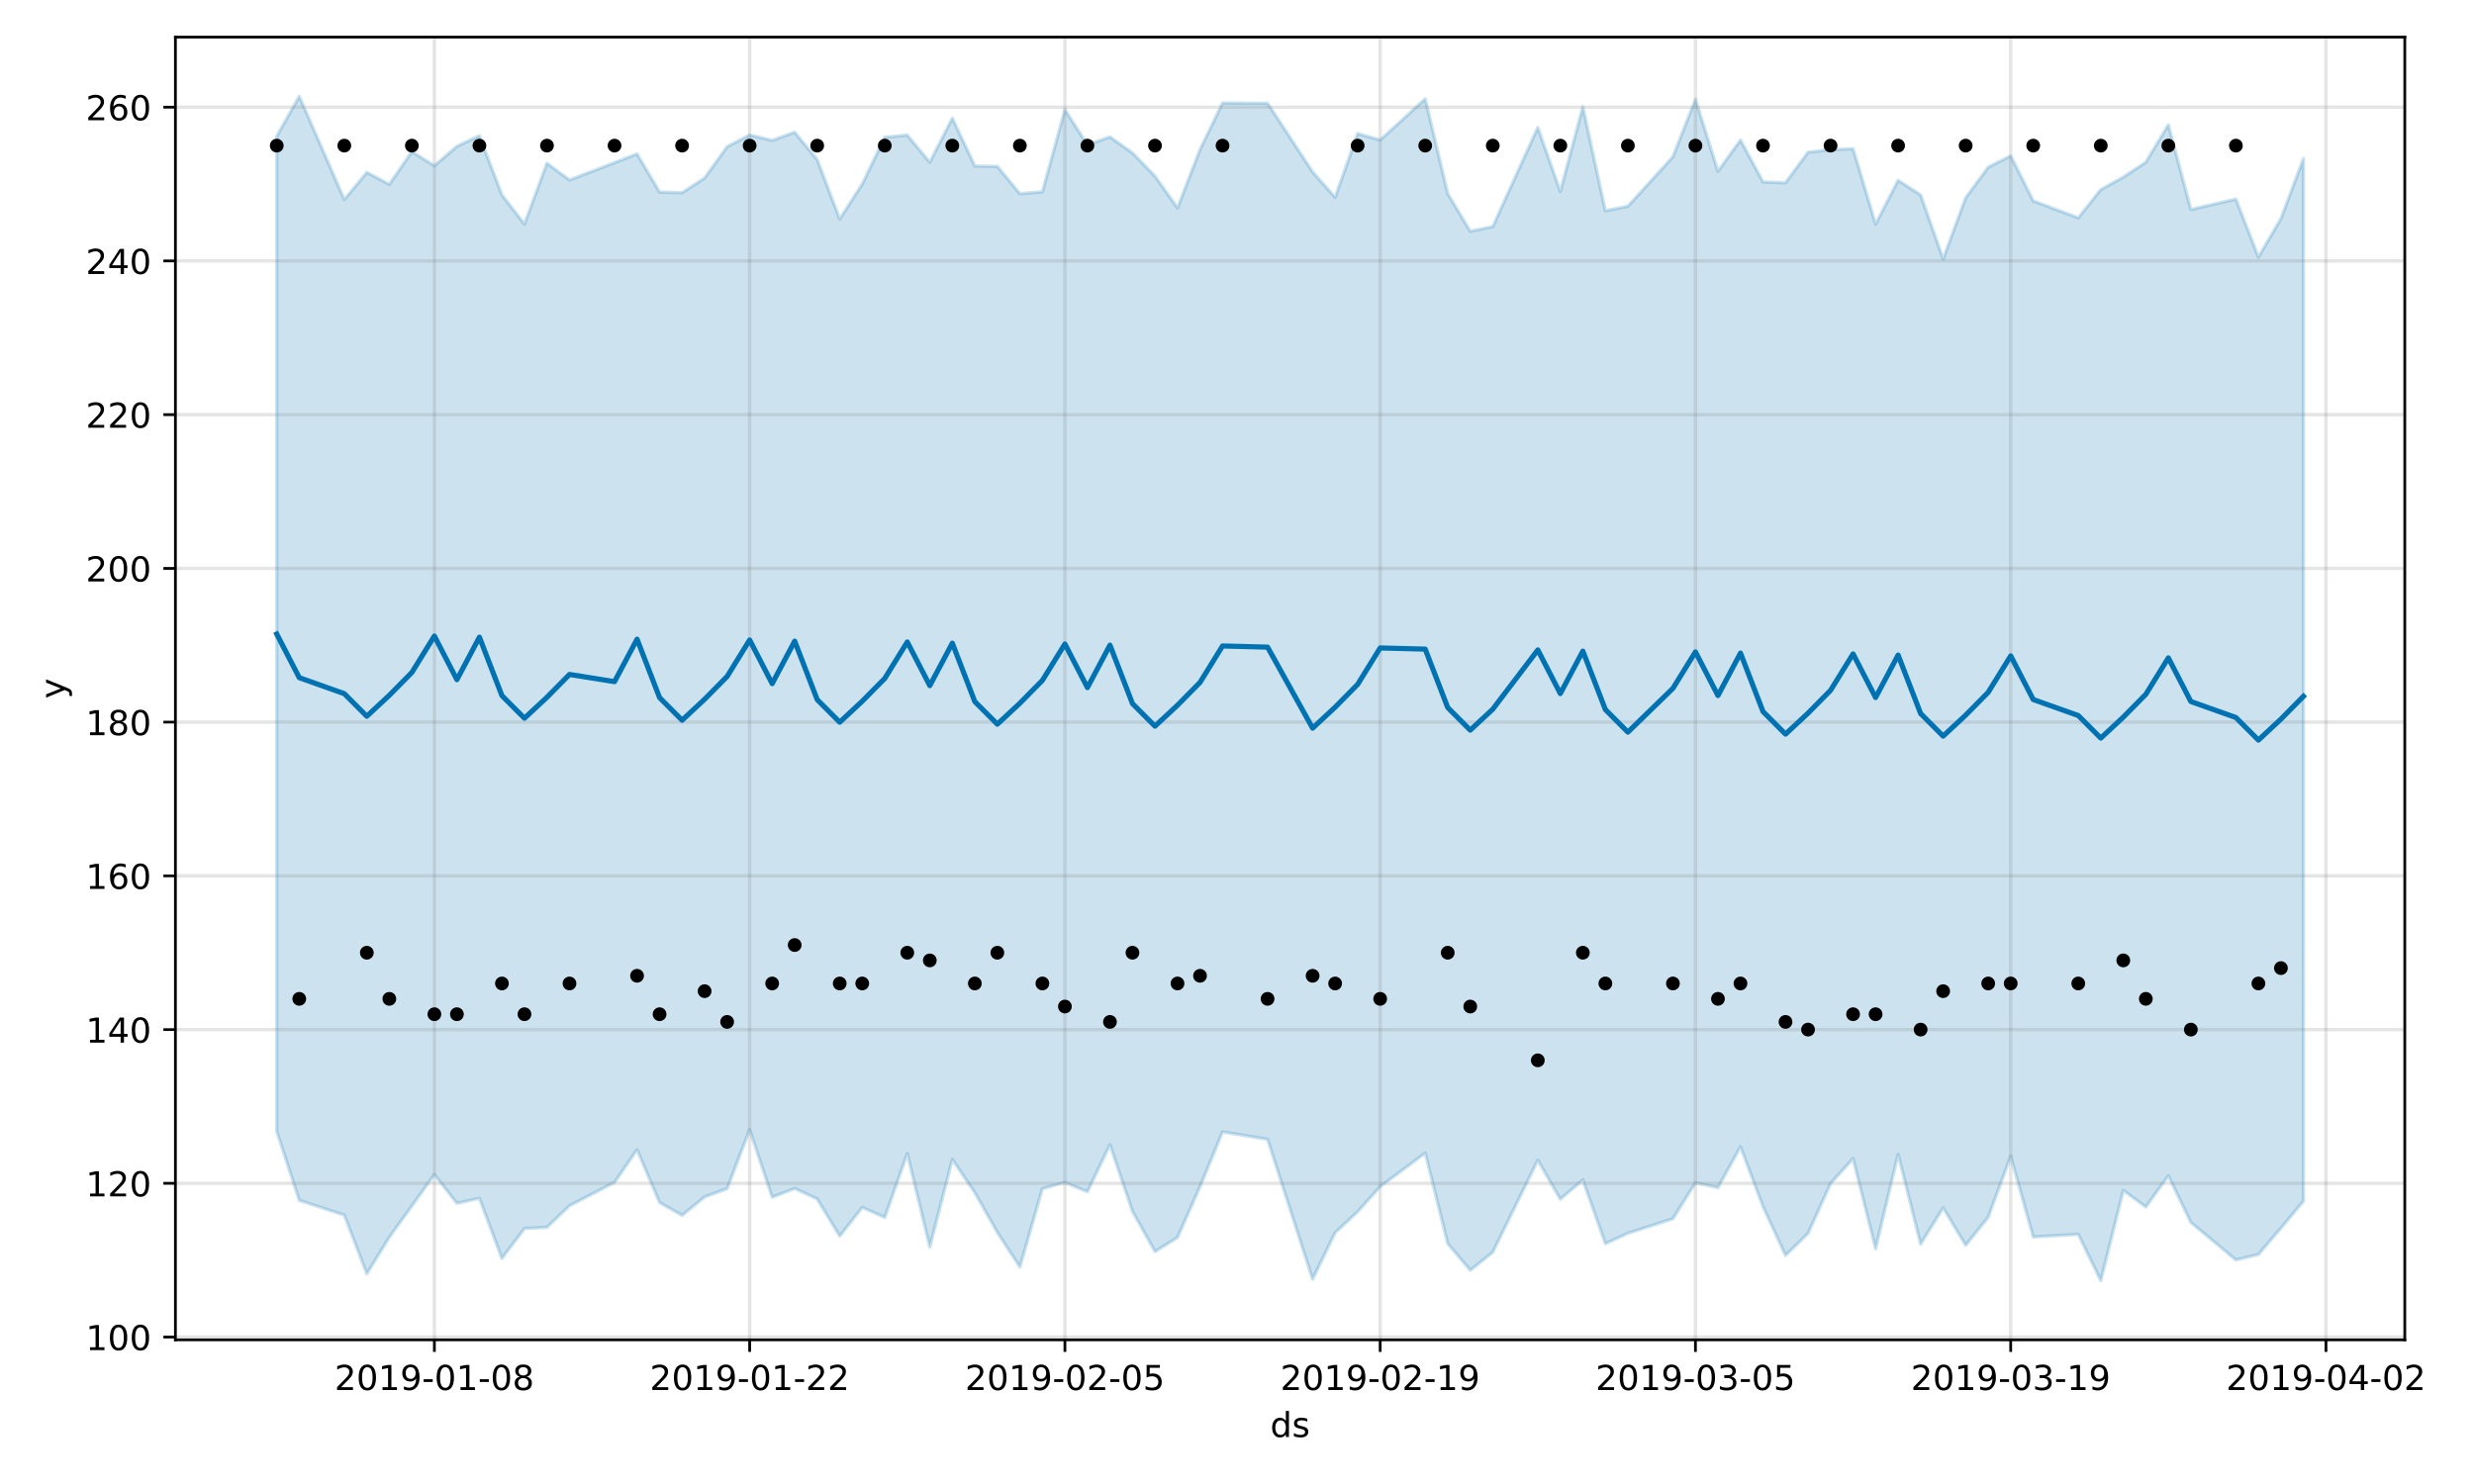 <?xml version="1.0" encoding="utf-8" standalone="no"?>
<!DOCTYPE svg PUBLIC "-//W3C//DTD SVG 1.1//EN"
  "http://www.w3.org/Graphics/SVG/1.1/DTD/svg11.dtd">
<!-- Created with matplotlib (https://matplotlib.org/) -->
<svg height="432pt" version="1.1" viewBox="0 0 720 432" width="720pt" xmlns="http://www.w3.org/2000/svg" xmlns:xlink="http://www.w3.org/1999/xlink">
 <defs>
  <style type="text/css">
*{stroke-linecap:butt;stroke-linejoin:round;}
  </style>
 </defs>
 <g id="figure_1">
  <g id="patch_1">
   <path d="M 0 432 
L 720 432 
L 720 0 
L 0 0 
z
" style="fill:#ffffff;"/>
  </g>
  <g id="axes_1">
   <g id="patch_2">
    <path d="M 51.05 390.04 
L 699.857 390.04 
L 699.857 10.8 
L 51.05 10.8 
z
" style="fill:#ffffff;"/>
   </g>
   <g id="PolyCollection_1">
    <defs>
     <path d="M 80.541 -392.367 
L 80.541 -102.647 
L 87.095 -82.57 
L 100.202 -78.276 
L 106.756 -61.195 
L 113.309 -71.835 
L 119.863 -80.94 
L 126.417 -90.073 
L 132.97 -81.721 
L 139.524 -83.161 
L 146.077 -65.671 
L 152.631 -74.359 
L 159.185 -74.721 
L 165.738 -80.993 
L 178.845 -87.797 
L 185.399 -97.29 
L 191.953 -81.934 
L 198.506 -78.198 
L 205.06 -83.552 
L 211.613 -85.974 
L 218.167 -103.153 
L 224.721 -83.474 
L 231.274 -86.023 
L 237.828 -82.975 
L 244.381 -72.157 
L 250.935 -80.51 
L 257.489 -77.601 
L 264.042 -96.173 
L 270.596 -69.001 
L 277.15 -94.464 
L 283.703 -84.808 
L 290.257 -73.223 
L 296.81 -63.168 
L 303.364 -85.953 
L 309.918 -87.777 
L 316.471 -85.076 
L 323.025 -98.766 
L 329.578 -79.362 
L 336.132 -67.647 
L 342.686 -71.774 
L 349.239 -86.568 
L 355.793 -102.481 
L 368.9 -100.34 
L 382.007 -59.605 
L 388.561 -73.152 
L 395.114 -79.258 
L 401.668 -86.558 
L 414.775 -96.335 
L 421.329 -69.994 
L 427.883 -62.205 
L 434.436 -67.472 
L 447.543 -94.242 
L 454.097 -82.911 
L 460.651 -88.518 
L 467.204 -69.968 
L 473.758 -72.984 
L 486.865 -77.217 
L 493.419 -87.689 
L 499.972 -86.282 
L 506.526 -98.155 
L 513.079 -80.773 
L 519.633 -66.535 
L 526.187 -72.932 
L 532.74 -87.468 
L 539.294 -94.715 
L 545.847 -68.495 
L 552.401 -95.955 
L 558.955 -69.822 
L 565.508 -80.399 
L 572.062 -69.488 
L 578.616 -77.646 
L 585.169 -95.39 
L 591.723 -71.92 
L 604.83 -72.674 
L 611.384 -59.198 
L 617.937 -85.466 
L 624.491 -80.645 
L 631.044 -89.723 
L 637.598 -76.139 
L 650.705 -65.23 
L 657.259 -66.809 
L 663.812 -74.496 
L 670.366 -82.33 
L 670.366 -385.812 
L 670.366 -385.812 
L 663.812 -368.357 
L 657.259 -357.182 
L 650.705 -374.037 
L 637.598 -371.015 
L 631.044 -395.643 
L 624.491 -384.794 
L 617.937 -380.425 
L 611.384 -376.806 
L 604.83 -368.589 
L 591.723 -373.524 
L 585.169 -386.618 
L 578.616 -383.324 
L 572.062 -374.407 
L 565.508 -356.632 
L 558.955 -375.264 
L 552.401 -379.498 
L 545.847 -366.747 
L 539.294 -388.697 
L 532.74 -388.41 
L 526.187 -387.677 
L 519.633 -378.797 
L 513.079 -379.041 
L 506.526 -391.238 
L 499.972 -382.139 
L 493.419 -403.089 
L 486.865 -386.367 
L 473.758 -371.964 
L 467.204 -370.647 
L 460.651 -400.886 
L 454.097 -376.242 
L 447.543 -394.882 
L 434.436 -366.031 
L 427.883 -364.684 
L 421.329 -375.629 
L 414.775 -403.229 
L 401.668 -391.253 
L 395.114 -393.097 
L 388.561 -374.55 
L 382.007 -381.969 
L 368.9 -401.934 
L 355.793 -402.015 
L 349.239 -388.444 
L 342.686 -371.475 
L 336.132 -380.716 
L 329.578 -387.5 
L 323.025 -392.138 
L 316.471 -389.841 
L 309.918 -400.067 
L 303.364 -376.165 
L 296.81 -375.633 
L 290.257 -383.549 
L 283.703 -383.672 
L 277.15 -397.613 
L 270.596 -384.757 
L 264.042 -392.671 
L 257.489 -392.03 
L 250.935 -378.418 
L 244.381 -368.25 
L 237.828 -385.556 
L 231.274 -393.493 
L 224.721 -391.13 
L 218.167 -392.711 
L 211.613 -389.288 
L 205.06 -380.185 
L 198.506 -375.904 
L 191.953 -376.076 
L 185.399 -387.203 
L 178.845 -384.648 
L 165.738 -379.605 
L 159.185 -384.47 
L 152.631 -366.784 
L 146.077 -375.232 
L 139.524 -392.486 
L 132.97 -389.395 
L 126.417 -383.763 
L 119.863 -387.842 
L 113.309 -378.348 
L 106.756 -381.802 
L 100.202 -373.909 
L 87.095 -403.962 
L 80.541 -392.367 
z
" id="m80bc13c555" style="stroke:#0072b2;stroke-opacity:0.2;"/>
    </defs>
    <g clip-path="url(#pb0935ea8c6)">
     <use style="fill:#0072b2;fill-opacity:0.2;stroke:#0072b2;stroke-opacity:0.2;" x="0" xlink:href="#m80bc13c555" y="432"/>
    </g>
   </g>
   <g id="matplotlib.axis_1">
    <g id="xtick_1">
     <g id="line2d_1">
      <path clip-path="url(#pb0935ea8c6)" d="M 126.417 390.04 
L 126.417 10.8 
" style="fill:none;stroke:#808080;stroke-linecap:square;stroke-opacity:0.2;"/>
     </g>
     <g id="line2d_2">
      <defs>
       <path d="M 0 0 
L 0 3.5 
" id="mdf740d3490" style="stroke:#000000;stroke-width:0.8;"/>
      </defs>
      <g>
       <use style="stroke:#000000;stroke-width:0.8;" x="126.417" xlink:href="#mdf740d3490" y="390.04"/>
      </g>
     </g>
     <g id="text_1">
      <!-- 2019-01-08 -->
      <defs>
       <path d="M 19.188 8.297 
L 53.609 8.297 
L 53.609 0 
L 7.328 0 
L 7.328 8.297 
Q 12.938 14.109 22.625 23.891 
Q 32.328 33.688 34.812 36.531 
Q 39.547 41.844 41.422 45.531 
Q 43.312 49.219 43.312 52.781 
Q 43.312 58.594 39.234 62.25 
Q 35.156 65.922 28.609 65.922 
Q 23.969 65.922 18.812 64.312 
Q 13.672 62.703 7.812 59.422 
L 7.812 69.391 
Q 13.766 71.781 18.938 73 
Q 24.125 74.219 28.422 74.219 
Q 39.75 74.219 46.484 68.547 
Q 53.219 62.891 53.219 53.422 
Q 53.219 48.922 51.531 44.891 
Q 49.859 40.875 45.406 35.406 
Q 44.188 33.984 37.641 27.219 
Q 31.109 20.453 19.188 8.297 
z
" id="DejaVuSans-50"/>
       <path d="M 31.781 66.406 
Q 24.172 66.406 20.328 58.906 
Q 16.5 51.422 16.5 36.375 
Q 16.5 21.391 20.328 13.891 
Q 24.172 6.391 31.781 6.391 
Q 39.453 6.391 43.281 13.891 
Q 47.125 21.391 47.125 36.375 
Q 47.125 51.422 43.281 58.906 
Q 39.453 66.406 31.781 66.406 
z
M 31.781 74.219 
Q 44.047 74.219 50.516 64.516 
Q 56.984 54.828 56.984 36.375 
Q 56.984 17.969 50.516 8.266 
Q 44.047 -1.422 31.781 -1.422 
Q 19.531 -1.422 13.062 8.266 
Q 6.594 17.969 6.594 36.375 
Q 6.594 54.828 13.062 64.516 
Q 19.531 74.219 31.781 74.219 
z
" id="DejaVuSans-48"/>
       <path d="M 12.406 8.297 
L 28.516 8.297 
L 28.516 63.922 
L 10.984 60.406 
L 10.984 69.391 
L 28.422 72.906 
L 38.281 72.906 
L 38.281 8.297 
L 54.391 8.297 
L 54.391 0 
L 12.406 0 
z
" id="DejaVuSans-49"/>
       <path d="M 10.984 1.516 
L 10.984 10.5 
Q 14.703 8.734 18.5 7.812 
Q 22.312 6.891 25.984 6.891 
Q 35.75 6.891 40.891 13.453 
Q 46.047 20.016 46.781 33.406 
Q 43.953 29.203 39.594 26.953 
Q 35.25 24.703 29.984 24.703 
Q 19.047 24.703 12.672 31.312 
Q 6.297 37.938 6.297 49.422 
Q 6.297 60.641 12.938 67.422 
Q 19.578 74.219 30.609 74.219 
Q 43.266 74.219 49.922 64.516 
Q 56.594 54.828 56.594 36.375 
Q 56.594 19.141 48.406 8.859 
Q 40.234 -1.422 26.422 -1.422 
Q 22.703 -1.422 18.891 -0.688 
Q 15.094 0.047 10.984 1.516 
z
M 30.609 32.422 
Q 37.25 32.422 41.125 36.953 
Q 45.016 41.5 45.016 49.422 
Q 45.016 57.281 41.125 61.844 
Q 37.25 66.406 30.609 66.406 
Q 23.969 66.406 20.094 61.844 
Q 16.219 57.281 16.219 49.422 
Q 16.219 41.5 20.094 36.953 
Q 23.969 32.422 30.609 32.422 
z
" id="DejaVuSans-57"/>
       <path d="M 4.891 31.391 
L 31.203 31.391 
L 31.203 23.391 
L 4.891 23.391 
z
" id="DejaVuSans-45"/>
       <path d="M 31.781 34.625 
Q 24.75 34.625 20.719 30.859 
Q 16.703 27.094 16.703 20.516 
Q 16.703 13.922 20.719 10.156 
Q 24.75 6.391 31.781 6.391 
Q 38.812 6.391 42.859 10.172 
Q 46.922 13.969 46.922 20.516 
Q 46.922 27.094 42.891 30.859 
Q 38.875 34.625 31.781 34.625 
z
M 21.922 38.812 
Q 15.578 40.375 12.031 44.719 
Q 8.5 49.078 8.5 55.328 
Q 8.5 64.062 14.719 69.141 
Q 20.953 74.219 31.781 74.219 
Q 42.672 74.219 48.875 69.141 
Q 55.078 64.062 55.078 55.328 
Q 55.078 49.078 51.531 44.719 
Q 48 40.375 41.703 38.812 
Q 48.828 37.156 52.797 32.312 
Q 56.781 27.484 56.781 20.516 
Q 56.781 9.906 50.312 4.234 
Q 43.844 -1.422 31.781 -1.422 
Q 19.734 -1.422 13.25 4.234 
Q 6.781 9.906 6.781 20.516 
Q 6.781 27.484 10.781 32.312 
Q 14.797 37.156 21.922 38.812 
z
M 18.312 54.391 
Q 18.312 48.734 21.844 45.562 
Q 25.391 42.391 31.781 42.391 
Q 38.141 42.391 41.719 45.562 
Q 45.312 48.734 45.312 54.391 
Q 45.312 60.062 41.719 63.234 
Q 38.141 66.406 31.781 66.406 
Q 25.391 66.406 21.844 63.234 
Q 18.312 60.062 18.312 54.391 
z
" id="DejaVuSans-56"/>
      </defs>
      <g transform="translate(97.359 404.638)scale(0.1 -0.1)">
       <use xlink:href="#DejaVuSans-50"/>
       <use x="63.623" xlink:href="#DejaVuSans-48"/>
       <use x="127.246" xlink:href="#DejaVuSans-49"/>
       <use x="190.869" xlink:href="#DejaVuSans-57"/>
       <use x="254.492" xlink:href="#DejaVuSans-45"/>
       <use x="290.576" xlink:href="#DejaVuSans-48"/>
       <use x="354.199" xlink:href="#DejaVuSans-49"/>
       <use x="417.822" xlink:href="#DejaVuSans-45"/>
       <use x="453.906" xlink:href="#DejaVuSans-48"/>
       <use x="517.529" xlink:href="#DejaVuSans-56"/>
      </g>
     </g>
    </g>
    <g id="xtick_2">
     <g id="line2d_3">
      <path clip-path="url(#pb0935ea8c6)" d="M 218.167 390.04 
L 218.167 10.8 
" style="fill:none;stroke:#808080;stroke-linecap:square;stroke-opacity:0.2;"/>
     </g>
     <g id="line2d_4">
      <g>
       <use style="stroke:#000000;stroke-width:0.8;" x="218.167" xlink:href="#mdf740d3490" y="390.04"/>
      </g>
     </g>
     <g id="text_2">
      <!-- 2019-01-22 -->
      <g transform="translate(189.109 404.638)scale(0.1 -0.1)">
       <use xlink:href="#DejaVuSans-50"/>
       <use x="63.623" xlink:href="#DejaVuSans-48"/>
       <use x="127.246" xlink:href="#DejaVuSans-49"/>
       <use x="190.869" xlink:href="#DejaVuSans-57"/>
       <use x="254.492" xlink:href="#DejaVuSans-45"/>
       <use x="290.576" xlink:href="#DejaVuSans-48"/>
       <use x="354.199" xlink:href="#DejaVuSans-49"/>
       <use x="417.822" xlink:href="#DejaVuSans-45"/>
       <use x="453.906" xlink:href="#DejaVuSans-50"/>
       <use x="517.529" xlink:href="#DejaVuSans-50"/>
      </g>
     </g>
    </g>
    <g id="xtick_3">
     <g id="line2d_5">
      <path clip-path="url(#pb0935ea8c6)" d="M 309.918 390.04 
L 309.918 10.8 
" style="fill:none;stroke:#808080;stroke-linecap:square;stroke-opacity:0.2;"/>
     </g>
     <g id="line2d_6">
      <g>
       <use style="stroke:#000000;stroke-width:0.8;" x="309.918" xlink:href="#mdf740d3490" y="390.04"/>
      </g>
     </g>
     <g id="text_3">
      <!-- 2019-02-05 -->
      <defs>
       <path d="M 10.797 72.906 
L 49.516 72.906 
L 49.516 64.594 
L 19.828 64.594 
L 19.828 46.734 
Q 21.969 47.469 24.109 47.828 
Q 26.266 48.188 28.422 48.188 
Q 40.625 48.188 47.75 41.5 
Q 54.891 34.812 54.891 23.391 
Q 54.891 11.625 47.562 5.094 
Q 40.234 -1.422 26.906 -1.422 
Q 22.312 -1.422 17.547 -0.641 
Q 12.797 0.141 7.719 1.703 
L 7.719 11.625 
Q 12.109 9.234 16.797 8.062 
Q 21.484 6.891 26.703 6.891 
Q 35.156 6.891 40.078 11.328 
Q 45.016 15.766 45.016 23.391 
Q 45.016 31 40.078 35.438 
Q 35.156 39.891 26.703 39.891 
Q 22.75 39.891 18.812 39.016 
Q 14.891 38.141 10.797 36.281 
z
" id="DejaVuSans-53"/>
      </defs>
      <g transform="translate(280.86 404.638)scale(0.1 -0.1)">
       <use xlink:href="#DejaVuSans-50"/>
       <use x="63.623" xlink:href="#DejaVuSans-48"/>
       <use x="127.246" xlink:href="#DejaVuSans-49"/>
       <use x="190.869" xlink:href="#DejaVuSans-57"/>
       <use x="254.492" xlink:href="#DejaVuSans-45"/>
       <use x="290.576" xlink:href="#DejaVuSans-48"/>
       <use x="354.199" xlink:href="#DejaVuSans-50"/>
       <use x="417.822" xlink:href="#DejaVuSans-45"/>
       <use x="453.906" xlink:href="#DejaVuSans-48"/>
       <use x="517.529" xlink:href="#DejaVuSans-53"/>
      </g>
     </g>
    </g>
    <g id="xtick_4">
     <g id="line2d_7">
      <path clip-path="url(#pb0935ea8c6)" d="M 401.668 390.04 
L 401.668 10.8 
" style="fill:none;stroke:#808080;stroke-linecap:square;stroke-opacity:0.2;"/>
     </g>
     <g id="line2d_8">
      <g>
       <use style="stroke:#000000;stroke-width:0.8;" x="401.668" xlink:href="#mdf740d3490" y="390.04"/>
      </g>
     </g>
     <g id="text_4">
      <!-- 2019-02-19 -->
      <g transform="translate(372.61 404.638)scale(0.1 -0.1)">
       <use xlink:href="#DejaVuSans-50"/>
       <use x="63.623" xlink:href="#DejaVuSans-48"/>
       <use x="127.246" xlink:href="#DejaVuSans-49"/>
       <use x="190.869" xlink:href="#DejaVuSans-57"/>
       <use x="254.492" xlink:href="#DejaVuSans-45"/>
       <use x="290.576" xlink:href="#DejaVuSans-48"/>
       <use x="354.199" xlink:href="#DejaVuSans-50"/>
       <use x="417.822" xlink:href="#DejaVuSans-45"/>
       <use x="453.906" xlink:href="#DejaVuSans-49"/>
       <use x="517.529" xlink:href="#DejaVuSans-57"/>
      </g>
     </g>
    </g>
    <g id="xtick_5">
     <g id="line2d_9">
      <path clip-path="url(#pb0935ea8c6)" d="M 493.419 390.04 
L 493.419 10.8 
" style="fill:none;stroke:#808080;stroke-linecap:square;stroke-opacity:0.2;"/>
     </g>
     <g id="line2d_10">
      <g>
       <use style="stroke:#000000;stroke-width:0.8;" x="493.419" xlink:href="#mdf740d3490" y="390.04"/>
      </g>
     </g>
     <g id="text_5">
      <!-- 2019-03-05 -->
      <defs>
       <path d="M 40.578 39.312 
Q 47.656 37.797 51.625 33 
Q 55.609 28.219 55.609 21.188 
Q 55.609 10.406 48.188 4.484 
Q 40.766 -1.422 27.094 -1.422 
Q 22.516 -1.422 17.656 -0.516 
Q 12.797 0.391 7.625 2.203 
L 7.625 11.719 
Q 11.719 9.328 16.594 8.109 
Q 21.484 6.891 26.812 6.891 
Q 36.078 6.891 40.938 10.547 
Q 45.797 14.203 45.797 21.188 
Q 45.797 27.641 41.281 31.266 
Q 36.766 34.906 28.719 34.906 
L 20.219 34.906 
L 20.219 43.016 
L 29.109 43.016 
Q 36.375 43.016 40.234 45.922 
Q 44.094 48.828 44.094 54.297 
Q 44.094 59.906 40.109 62.906 
Q 36.141 65.922 28.719 65.922 
Q 24.656 65.922 20.016 65.031 
Q 15.375 64.156 9.812 62.312 
L 9.812 71.094 
Q 15.438 72.656 20.344 73.438 
Q 25.25 74.219 29.594 74.219 
Q 40.828 74.219 47.359 69.109 
Q 53.906 64.016 53.906 55.328 
Q 53.906 49.266 50.438 45.094 
Q 46.969 40.922 40.578 39.312 
z
" id="DejaVuSans-51"/>
      </defs>
      <g transform="translate(464.361 404.638)scale(0.1 -0.1)">
       <use xlink:href="#DejaVuSans-50"/>
       <use x="63.623" xlink:href="#DejaVuSans-48"/>
       <use x="127.246" xlink:href="#DejaVuSans-49"/>
       <use x="190.869" xlink:href="#DejaVuSans-57"/>
       <use x="254.492" xlink:href="#DejaVuSans-45"/>
       <use x="290.576" xlink:href="#DejaVuSans-48"/>
       <use x="354.199" xlink:href="#DejaVuSans-51"/>
       <use x="417.822" xlink:href="#DejaVuSans-45"/>
       <use x="453.906" xlink:href="#DejaVuSans-48"/>
       <use x="517.529" xlink:href="#DejaVuSans-53"/>
      </g>
     </g>
    </g>
    <g id="xtick_6">
     <g id="line2d_11">
      <path clip-path="url(#pb0935ea8c6)" d="M 585.169 390.04 
L 585.169 10.8 
" style="fill:none;stroke:#808080;stroke-linecap:square;stroke-opacity:0.2;"/>
     </g>
     <g id="line2d_12">
      <g>
       <use style="stroke:#000000;stroke-width:0.8;" x="585.169" xlink:href="#mdf740d3490" y="390.04"/>
      </g>
     </g>
     <g id="text_6">
      <!-- 2019-03-19 -->
      <g transform="translate(556.111 404.638)scale(0.1 -0.1)">
       <use xlink:href="#DejaVuSans-50"/>
       <use x="63.623" xlink:href="#DejaVuSans-48"/>
       <use x="127.246" xlink:href="#DejaVuSans-49"/>
       <use x="190.869" xlink:href="#DejaVuSans-57"/>
       <use x="254.492" xlink:href="#DejaVuSans-45"/>
       <use x="290.576" xlink:href="#DejaVuSans-48"/>
       <use x="354.199" xlink:href="#DejaVuSans-51"/>
       <use x="417.822" xlink:href="#DejaVuSans-45"/>
       <use x="453.906" xlink:href="#DejaVuSans-49"/>
       <use x="517.529" xlink:href="#DejaVuSans-57"/>
      </g>
     </g>
    </g>
    <g id="xtick_7">
     <g id="line2d_13">
      <path clip-path="url(#pb0935ea8c6)" d="M 676.92 390.04 
L 676.92 10.8 
" style="fill:none;stroke:#808080;stroke-linecap:square;stroke-opacity:0.2;"/>
     </g>
     <g id="line2d_14">
      <g>
       <use style="stroke:#000000;stroke-width:0.8;" x="676.92" xlink:href="#mdf740d3490" y="390.04"/>
      </g>
     </g>
     <g id="text_7">
      <!-- 2019-04-02 -->
      <defs>
       <path d="M 37.797 64.312 
L 12.891 25.391 
L 37.797 25.391 
z
M 35.203 72.906 
L 47.609 72.906 
L 47.609 25.391 
L 58.016 25.391 
L 58.016 17.188 
L 47.609 17.188 
L 47.609 0 
L 37.797 0 
L 37.797 17.188 
L 4.891 17.188 
L 4.891 26.703 
z
" id="DejaVuSans-52"/>
      </defs>
      <g transform="translate(647.862 404.638)scale(0.1 -0.1)">
       <use xlink:href="#DejaVuSans-50"/>
       <use x="63.623" xlink:href="#DejaVuSans-48"/>
       <use x="127.246" xlink:href="#DejaVuSans-49"/>
       <use x="190.869" xlink:href="#DejaVuSans-57"/>
       <use x="254.492" xlink:href="#DejaVuSans-45"/>
       <use x="290.576" xlink:href="#DejaVuSans-48"/>
       <use x="354.199" xlink:href="#DejaVuSans-52"/>
       <use x="417.822" xlink:href="#DejaVuSans-45"/>
       <use x="453.906" xlink:href="#DejaVuSans-48"/>
       <use x="517.529" xlink:href="#DejaVuSans-50"/>
      </g>
     </g>
    </g>
    <g id="text_8">
     <!-- ds -->
     <defs>
      <path d="M 45.406 46.391 
L 45.406 75.984 
L 54.391 75.984 
L 54.391 0 
L 45.406 0 
L 45.406 8.203 
Q 42.578 3.328 38.25 0.953 
Q 33.938 -1.422 27.875 -1.422 
Q 17.969 -1.422 11.734 6.484 
Q 5.516 14.406 5.516 27.297 
Q 5.516 40.188 11.734 48.094 
Q 17.969 56 27.875 56 
Q 33.938 56 38.25 53.625 
Q 42.578 51.266 45.406 46.391 
z
M 14.797 27.297 
Q 14.797 17.391 18.875 11.75 
Q 22.953 6.109 30.078 6.109 
Q 37.203 6.109 41.297 11.75 
Q 45.406 17.391 45.406 27.297 
Q 45.406 37.203 41.297 42.844 
Q 37.203 48.484 30.078 48.484 
Q 22.953 48.484 18.875 42.844 
Q 14.797 37.203 14.797 27.297 
z
" id="DejaVuSans-100"/>
      <path d="M 44.281 53.078 
L 44.281 44.578 
Q 40.484 46.531 36.375 47.5 
Q 32.281 48.484 27.875 48.484 
Q 21.188 48.484 17.844 46.438 
Q 14.5 44.391 14.5 40.281 
Q 14.5 37.156 16.891 35.375 
Q 19.281 33.594 26.516 31.984 
L 29.594 31.297 
Q 39.156 29.25 43.188 25.516 
Q 47.219 21.781 47.219 15.094 
Q 47.219 7.469 41.188 3.016 
Q 35.156 -1.422 24.609 -1.422 
Q 20.219 -1.422 15.453 -0.562 
Q 10.688 0.297 5.422 2 
L 5.422 11.281 
Q 10.406 8.688 15.234 7.391 
Q 20.062 6.109 24.812 6.109 
Q 31.156 6.109 34.562 8.281 
Q 37.984 10.453 37.984 14.406 
Q 37.984 18.062 35.516 20.016 
Q 33.062 21.969 24.703 23.781 
L 21.578 24.516 
Q 13.234 26.266 9.516 29.906 
Q 5.812 33.547 5.812 39.891 
Q 5.812 47.609 11.281 51.797 
Q 16.75 56 26.812 56 
Q 31.781 56 36.172 55.266 
Q 40.578 54.547 44.281 53.078 
z
" id="DejaVuSans-115"/>
     </defs>
     <g transform="translate(369.675 418.317)scale(0.1 -0.1)">
      <use xlink:href="#DejaVuSans-100"/>
      <use x="63.477" xlink:href="#DejaVuSans-115"/>
     </g>
    </g>
   </g>
   <g id="matplotlib.axis_2">
    <g id="ytick_1">
     <g id="line2d_15">
      <path clip-path="url(#pb0935ea8c6)" d="M 51.05 389.224 
L 699.857 389.224 
" style="fill:none;stroke:#808080;stroke-linecap:square;stroke-opacity:0.2;"/>
     </g>
     <g id="line2d_16">
      <defs>
       <path d="M 0 0 
L -3.5 0 
" id="m84dc6e4ad9" style="stroke:#000000;stroke-width:0.8;"/>
      </defs>
      <g>
       <use style="stroke:#000000;stroke-width:0.8;" x="51.05" xlink:href="#m84dc6e4ad9" y="389.224"/>
      </g>
     </g>
     <g id="text_9">
      <!-- 100 -->
      <g transform="translate(24.962 393.023)scale(0.1 -0.1)">
       <use xlink:href="#DejaVuSans-49"/>
       <use x="63.623" xlink:href="#DejaVuSans-48"/>
       <use x="127.246" xlink:href="#DejaVuSans-48"/>
      </g>
     </g>
    </g>
    <g id="ytick_2">
     <g id="line2d_17">
      <path clip-path="url(#pb0935ea8c6)" d="M 51.05 344.471 
L 699.857 344.471 
" style="fill:none;stroke:#808080;stroke-linecap:square;stroke-opacity:0.2;"/>
     </g>
     <g id="line2d_18">
      <g>
       <use style="stroke:#000000;stroke-width:0.8;" x="51.05" xlink:href="#m84dc6e4ad9" y="344.471"/>
      </g>
     </g>
     <g id="text_10">
      <!-- 120 -->
      <g transform="translate(24.962 348.27)scale(0.1 -0.1)">
       <use xlink:href="#DejaVuSans-49"/>
       <use x="63.623" xlink:href="#DejaVuSans-50"/>
       <use x="127.246" xlink:href="#DejaVuSans-48"/>
      </g>
     </g>
    </g>
    <g id="ytick_3">
     <g id="line2d_19">
      <path clip-path="url(#pb0935ea8c6)" d="M 51.05 299.719 
L 699.857 299.719 
" style="fill:none;stroke:#808080;stroke-linecap:square;stroke-opacity:0.2;"/>
     </g>
     <g id="line2d_20">
      <g>
       <use style="stroke:#000000;stroke-width:0.8;" x="51.05" xlink:href="#m84dc6e4ad9" y="299.719"/>
      </g>
     </g>
     <g id="text_11">
      <!-- 140 -->
      <g transform="translate(24.962 303.518)scale(0.1 -0.1)">
       <use xlink:href="#DejaVuSans-49"/>
       <use x="63.623" xlink:href="#DejaVuSans-52"/>
       <use x="127.246" xlink:href="#DejaVuSans-48"/>
      </g>
     </g>
    </g>
    <g id="ytick_4">
     <g id="line2d_21">
      <path clip-path="url(#pb0935ea8c6)" d="M 51.05 254.966 
L 699.857 254.966 
" style="fill:none;stroke:#808080;stroke-linecap:square;stroke-opacity:0.2;"/>
     </g>
     <g id="line2d_22">
      <g>
       <use style="stroke:#000000;stroke-width:0.8;" x="51.05" xlink:href="#m84dc6e4ad9" y="254.966"/>
      </g>
     </g>
     <g id="text_12">
      <!-- 160 -->
      <defs>
       <path d="M 33.016 40.375 
Q 26.375 40.375 22.484 35.828 
Q 18.609 31.297 18.609 23.391 
Q 18.609 15.531 22.484 10.953 
Q 26.375 6.391 33.016 6.391 
Q 39.656 6.391 43.531 10.953 
Q 47.406 15.531 47.406 23.391 
Q 47.406 31.297 43.531 35.828 
Q 39.656 40.375 33.016 40.375 
z
M 52.594 71.297 
L 52.594 62.312 
Q 48.875 64.062 45.094 64.984 
Q 41.312 65.922 37.594 65.922 
Q 27.828 65.922 22.672 59.328 
Q 17.531 52.734 16.797 39.406 
Q 19.672 43.656 24.016 45.922 
Q 28.375 48.188 33.594 48.188 
Q 44.578 48.188 50.953 41.516 
Q 57.328 34.859 57.328 23.391 
Q 57.328 12.156 50.688 5.359 
Q 44.047 -1.422 33.016 -1.422 
Q 20.359 -1.422 13.672 8.266 
Q 6.984 17.969 6.984 36.375 
Q 6.984 53.656 15.188 63.938 
Q 23.391 74.219 37.203 74.219 
Q 40.922 74.219 44.703 73.484 
Q 48.484 72.75 52.594 71.297 
z
" id="DejaVuSans-54"/>
      </defs>
      <g transform="translate(24.962 258.765)scale(0.1 -0.1)">
       <use xlink:href="#DejaVuSans-49"/>
       <use x="63.623" xlink:href="#DejaVuSans-54"/>
       <use x="127.246" xlink:href="#DejaVuSans-48"/>
      </g>
     </g>
    </g>
    <g id="ytick_5">
     <g id="line2d_23">
      <path clip-path="url(#pb0935ea8c6)" d="M 51.05 210.213 
L 699.857 210.213 
" style="fill:none;stroke:#808080;stroke-linecap:square;stroke-opacity:0.2;"/>
     </g>
     <g id="line2d_24">
      <g>
       <use style="stroke:#000000;stroke-width:0.8;" x="51.05" xlink:href="#m84dc6e4ad9" y="210.213"/>
      </g>
     </g>
     <g id="text_13">
      <!-- 180 -->
      <g transform="translate(24.962 214.013)scale(0.1 -0.1)">
       <use xlink:href="#DejaVuSans-49"/>
       <use x="63.623" xlink:href="#DejaVuSans-56"/>
       <use x="127.246" xlink:href="#DejaVuSans-48"/>
      </g>
     </g>
    </g>
    <g id="ytick_6">
     <g id="line2d_25">
      <path clip-path="url(#pb0935ea8c6)" d="M 51.05 165.461 
L 699.857 165.461 
" style="fill:none;stroke:#808080;stroke-linecap:square;stroke-opacity:0.2;"/>
     </g>
     <g id="line2d_26">
      <g>
       <use style="stroke:#000000;stroke-width:0.8;" x="51.05" xlink:href="#m84dc6e4ad9" y="165.461"/>
      </g>
     </g>
     <g id="text_14">
      <!-- 200 -->
      <g transform="translate(24.962 169.26)scale(0.1 -0.1)">
       <use xlink:href="#DejaVuSans-50"/>
       <use x="63.623" xlink:href="#DejaVuSans-48"/>
       <use x="127.246" xlink:href="#DejaVuSans-48"/>
      </g>
     </g>
    </g>
    <g id="ytick_7">
     <g id="line2d_27">
      <path clip-path="url(#pb0935ea8c6)" d="M 51.05 120.708 
L 699.857 120.708 
" style="fill:none;stroke:#808080;stroke-linecap:square;stroke-opacity:0.2;"/>
     </g>
     <g id="line2d_28">
      <g>
       <use style="stroke:#000000;stroke-width:0.8;" x="51.05" xlink:href="#m84dc6e4ad9" y="120.708"/>
      </g>
     </g>
     <g id="text_15">
      <!-- 220 -->
      <g transform="translate(24.962 124.508)scale(0.1 -0.1)">
       <use xlink:href="#DejaVuSans-50"/>
       <use x="63.623" xlink:href="#DejaVuSans-50"/>
       <use x="127.246" xlink:href="#DejaVuSans-48"/>
      </g>
     </g>
    </g>
    <g id="ytick_8">
     <g id="line2d_29">
      <path clip-path="url(#pb0935ea8c6)" d="M 51.05 75.956 
L 699.857 75.956 
" style="fill:none;stroke:#808080;stroke-linecap:square;stroke-opacity:0.2;"/>
     </g>
     <g id="line2d_30">
      <g>
       <use style="stroke:#000000;stroke-width:0.8;" x="51.05" xlink:href="#m84dc6e4ad9" y="75.956"/>
      </g>
     </g>
     <g id="text_16">
      <!-- 240 -->
      <g transform="translate(24.962 79.755)scale(0.1 -0.1)">
       <use xlink:href="#DejaVuSans-50"/>
       <use x="63.623" xlink:href="#DejaVuSans-52"/>
       <use x="127.246" xlink:href="#DejaVuSans-48"/>
      </g>
     </g>
    </g>
    <g id="ytick_9">
     <g id="line2d_31">
      <path clip-path="url(#pb0935ea8c6)" d="M 51.05 31.203 
L 699.857 31.203 
" style="fill:none;stroke:#808080;stroke-linecap:square;stroke-opacity:0.2;"/>
     </g>
     <g id="line2d_32">
      <g>
       <use style="stroke:#000000;stroke-width:0.8;" x="51.05" xlink:href="#m84dc6e4ad9" y="31.203"/>
      </g>
     </g>
     <g id="text_17">
      <!-- 260 -->
      <g transform="translate(24.962 35.002)scale(0.1 -0.1)">
       <use xlink:href="#DejaVuSans-50"/>
       <use x="63.623" xlink:href="#DejaVuSans-54"/>
       <use x="127.246" xlink:href="#DejaVuSans-48"/>
      </g>
     </g>
    </g>
    <g id="text_18">
     <!-- y -->
     <defs>
      <path d="M 32.172 -5.078 
Q 28.375 -14.844 24.75 -17.812 
Q 21.141 -20.797 15.094 -20.797 
L 7.906 -20.797 
L 7.906 -13.281 
L 13.188 -13.281 
Q 16.891 -13.281 18.938 -11.516 
Q 21 -9.766 23.484 -3.219 
L 25.094 0.875 
L 2.984 54.688 
L 12.5 54.688 
L 29.594 11.922 
L 46.688 54.688 
L 56.203 54.688 
z
" id="DejaVuSans-121"/>
     </defs>
     <g transform="translate(18.883 203.379)rotate(-90)scale(0.1 -0.1)">
      <use xlink:href="#DejaVuSans-121"/>
     </g>
    </g>
   </g>
   <g id="line2d_33">
    <defs>
     <path d="M 0 1.5 
C 0.398 1.5 0.779 1.342 1.061 1.061 
C 1.342 0.779 1.5 0.398 1.5 0 
C 1.5 -0.398 1.342 -0.779 1.061 -1.061 
C 0.779 -1.342 0.398 -1.5 0 -1.5 
C -0.398 -1.5 -0.779 -1.342 -1.061 -1.061 
C -1.342 -0.779 -1.5 -0.398 -1.5 0 
C -1.5 0.398 -1.342 0.779 -1.061 1.061 
C -0.779 1.342 -0.398 1.5 0 1.5 
z
" id="mc3a7ce43df" style="stroke:#000000;"/>
    </defs>
    <g clip-path="url(#pb0935ea8c6)">
     <use style="stroke:#000000;" x="80.541" xlink:href="#mc3a7ce43df" y="42.391"/>
     <use style="stroke:#000000;" x="87.095" xlink:href="#mc3a7ce43df" y="290.768"/>
     <use style="stroke:#000000;" x="100.202" xlink:href="#mc3a7ce43df" y="42.391"/>
     <use style="stroke:#000000;" x="106.756" xlink:href="#mc3a7ce43df" y="277.342"/>
     <use style="stroke:#000000;" x="113.309" xlink:href="#mc3a7ce43df" y="290.768"/>
     <use style="stroke:#000000;" x="119.863" xlink:href="#mc3a7ce43df" y="42.391"/>
     <use style="stroke:#000000;" x="126.417" xlink:href="#mc3a7ce43df" y="295.243"/>
     <use style="stroke:#000000;" x="132.97" xlink:href="#mc3a7ce43df" y="295.243"/>
     <use style="stroke:#000000;" x="139.524" xlink:href="#mc3a7ce43df" y="42.391"/>
     <use style="stroke:#000000;" x="146.077" xlink:href="#mc3a7ce43df" y="286.293"/>
     <use style="stroke:#000000;" x="152.631" xlink:href="#mc3a7ce43df" y="295.243"/>
     <use style="stroke:#000000;" x="159.185" xlink:href="#mc3a7ce43df" y="42.391"/>
     <use style="stroke:#000000;" x="165.738" xlink:href="#mc3a7ce43df" y="286.293"/>
     <use style="stroke:#000000;" x="178.845" xlink:href="#mc3a7ce43df" y="42.391"/>
     <use style="stroke:#000000;" x="185.399" xlink:href="#mc3a7ce43df" y="284.055"/>
     <use style="stroke:#000000;" x="191.953" xlink:href="#mc3a7ce43df" y="295.243"/>
     <use style="stroke:#000000;" x="198.506" xlink:href="#mc3a7ce43df" y="42.391"/>
     <use style="stroke:#000000;" x="205.06" xlink:href="#mc3a7ce43df" y="288.53"/>
     <use style="stroke:#000000;" x="211.613" xlink:href="#mc3a7ce43df" y="297.481"/>
     <use style="stroke:#000000;" x="218.167" xlink:href="#mc3a7ce43df" y="42.391"/>
     <use style="stroke:#000000;" x="224.721" xlink:href="#mc3a7ce43df" y="286.293"/>
     <use style="stroke:#000000;" x="231.274" xlink:href="#mc3a7ce43df" y="275.105"/>
     <use style="stroke:#000000;" x="237.828" xlink:href="#mc3a7ce43df" y="42.391"/>
     <use style="stroke:#000000;" x="244.381" xlink:href="#mc3a7ce43df" y="286.293"/>
     <use style="stroke:#000000;" x="250.935" xlink:href="#mc3a7ce43df" y="286.293"/>
     <use style="stroke:#000000;" x="257.489" xlink:href="#mc3a7ce43df" y="42.391"/>
     <use style="stroke:#000000;" x="264.042" xlink:href="#mc3a7ce43df" y="277.342"/>
     <use style="stroke:#000000;" x="270.596" xlink:href="#mc3a7ce43df" y="279.58"/>
     <use style="stroke:#000000;" x="277.15" xlink:href="#mc3a7ce43df" y="42.391"/>
     <use style="stroke:#000000;" x="283.703" xlink:href="#mc3a7ce43df" y="286.293"/>
     <use style="stroke:#000000;" x="290.257" xlink:href="#mc3a7ce43df" y="277.342"/>
     <use style="stroke:#000000;" x="296.81" xlink:href="#mc3a7ce43df" y="42.391"/>
     <use style="stroke:#000000;" x="303.364" xlink:href="#mc3a7ce43df" y="286.293"/>
     <use style="stroke:#000000;" x="309.918" xlink:href="#mc3a7ce43df" y="293.006"/>
     <use style="stroke:#000000;" x="316.471" xlink:href="#mc3a7ce43df" y="42.391"/>
     <use style="stroke:#000000;" x="323.025" xlink:href="#mc3a7ce43df" y="297.481"/>
     <use style="stroke:#000000;" x="329.578" xlink:href="#mc3a7ce43df" y="277.342"/>
     <use style="stroke:#000000;" x="336.132" xlink:href="#mc3a7ce43df" y="42.391"/>
     <use style="stroke:#000000;" x="342.686" xlink:href="#mc3a7ce43df" y="286.293"/>
     <use style="stroke:#000000;" x="349.239" xlink:href="#mc3a7ce43df" y="284.055"/>
     <use style="stroke:#000000;" x="355.793" xlink:href="#mc3a7ce43df" y="42.391"/>
     <use style="stroke:#000000;" x="368.9" xlink:href="#mc3a7ce43df" y="290.768"/>
     <use style="stroke:#000000;" x="382.007" xlink:href="#mc3a7ce43df" y="284.055"/>
     <use style="stroke:#000000;" x="388.561" xlink:href="#mc3a7ce43df" y="286.293"/>
     <use style="stroke:#000000;" x="395.114" xlink:href="#mc3a7ce43df" y="42.391"/>
     <use style="stroke:#000000;" x="401.668" xlink:href="#mc3a7ce43df" y="290.768"/>
     <use style="stroke:#000000;" x="414.775" xlink:href="#mc3a7ce43df" y="42.391"/>
     <use style="stroke:#000000;" x="421.329" xlink:href="#mc3a7ce43df" y="277.342"/>
     <use style="stroke:#000000;" x="427.883" xlink:href="#mc3a7ce43df" y="293.006"/>
     <use style="stroke:#000000;" x="434.436" xlink:href="#mc3a7ce43df" y="42.391"/>
     <use style="stroke:#000000;" x="447.543" xlink:href="#mc3a7ce43df" y="308.669"/>
     <use style="stroke:#000000;" x="454.097" xlink:href="#mc3a7ce43df" y="42.391"/>
     <use style="stroke:#000000;" x="460.651" xlink:href="#mc3a7ce43df" y="277.342"/>
     <use style="stroke:#000000;" x="467.204" xlink:href="#mc3a7ce43df" y="286.293"/>
     <use style="stroke:#000000;" x="473.758" xlink:href="#mc3a7ce43df" y="42.391"/>
     <use style="stroke:#000000;" x="486.865" xlink:href="#mc3a7ce43df" y="286.293"/>
     <use style="stroke:#000000;" x="493.419" xlink:href="#mc3a7ce43df" y="42.391"/>
     <use style="stroke:#000000;" x="499.972" xlink:href="#mc3a7ce43df" y="290.768"/>
     <use style="stroke:#000000;" x="506.526" xlink:href="#mc3a7ce43df" y="286.293"/>
     <use style="stroke:#000000;" x="513.079" xlink:href="#mc3a7ce43df" y="42.391"/>
     <use style="stroke:#000000;" x="519.633" xlink:href="#mc3a7ce43df" y="297.481"/>
     <use style="stroke:#000000;" x="526.187" xlink:href="#mc3a7ce43df" y="299.719"/>
     <use style="stroke:#000000;" x="532.74" xlink:href="#mc3a7ce43df" y="42.391"/>
     <use style="stroke:#000000;" x="539.294" xlink:href="#mc3a7ce43df" y="295.243"/>
     <use style="stroke:#000000;" x="545.847" xlink:href="#mc3a7ce43df" y="295.243"/>
     <use style="stroke:#000000;" x="552.401" xlink:href="#mc3a7ce43df" y="42.391"/>
     <use style="stroke:#000000;" x="558.955" xlink:href="#mc3a7ce43df" y="299.719"/>
     <use style="stroke:#000000;" x="565.508" xlink:href="#mc3a7ce43df" y="288.53"/>
     <use style="stroke:#000000;" x="572.062" xlink:href="#mc3a7ce43df" y="42.391"/>
     <use style="stroke:#000000;" x="578.616" xlink:href="#mc3a7ce43df" y="286.293"/>
     <use style="stroke:#000000;" x="585.169" xlink:href="#mc3a7ce43df" y="286.293"/>
     <use style="stroke:#000000;" x="591.723" xlink:href="#mc3a7ce43df" y="42.391"/>
     <use style="stroke:#000000;" x="604.83" xlink:href="#mc3a7ce43df" y="286.293"/>
     <use style="stroke:#000000;" x="611.384" xlink:href="#mc3a7ce43df" y="42.391"/>
     <use style="stroke:#000000;" x="617.937" xlink:href="#mc3a7ce43df" y="279.58"/>
     <use style="stroke:#000000;" x="624.491" xlink:href="#mc3a7ce43df" y="290.768"/>
     <use style="stroke:#000000;" x="631.044" xlink:href="#mc3a7ce43df" y="42.391"/>
     <use style="stroke:#000000;" x="637.598" xlink:href="#mc3a7ce43df" y="299.719"/>
     <use style="stroke:#000000;" x="650.705" xlink:href="#mc3a7ce43df" y="42.391"/>
     <use style="stroke:#000000;" x="657.259" xlink:href="#mc3a7ce43df" y="286.293"/>
     <use style="stroke:#000000;" x="663.812" xlink:href="#mc3a7ce43df" y="281.818"/>
    </g>
   </g>
   <g id="line2d_34">
    <path clip-path="url(#pb0935ea8c6)" d="M 80.541 184.572 
L 87.095 197.273 
L 100.202 201.93 
L 106.756 208.502 
L 113.309 202.399 
L 119.863 195.754 
L 126.417 185.151 
L 132.97 197.851 
L 139.524 185.492 
L 146.077 202.509 
L 152.631 209.08 
L 159.185 202.977 
L 165.738 196.333 
L 178.845 198.43 
L 185.399 186.071 
L 191.953 203.087 
L 198.506 209.659 
L 205.06 203.555 
L 211.613 196.911 
L 218.167 186.308 
L 224.721 199.008 
L 231.274 186.649 
L 237.828 203.666 
L 244.381 210.237 
L 250.935 204.134 
L 257.489 197.49 
L 264.042 186.886 
L 270.596 199.587 
L 277.15 187.228 
L 283.703 204.244 
L 290.257 210.816 
L 296.81 204.712 
L 303.364 198.068 
L 309.918 187.465 
L 316.471 200.165 
L 323.025 187.806 
L 329.578 204.823 
L 336.132 211.394 
L 342.686 205.291 
L 349.239 198.647 
L 355.793 188.043 
L 368.9 188.384 
L 382.007 211.972 
L 388.561 205.869 
L 395.114 199.225 
L 401.668 188.622 
L 414.775 188.963 
L 421.329 205.98 
L 427.883 212.551 
L 434.436 206.448 
L 447.543 189.2 
L 454.097 201.9 
L 460.651 189.541 
L 467.204 206.558 
L 473.758 213.129 
L 486.865 200.382 
L 493.419 189.779 
L 499.972 202.479 
L 506.526 190.12 
L 513.079 207.137 
L 519.633 213.708 
L 526.187 207.605 
L 532.74 200.96 
L 539.294 190.357 
L 545.847 203.057 
L 552.401 190.698 
L 558.955 207.715 
L 565.508 214.286 
L 572.062 208.183 
L 578.616 201.539 
L 585.169 190.936 
L 591.723 203.636 
L 604.83 208.293 
L 611.384 214.865 
L 617.937 208.762 
L 624.491 202.117 
L 631.044 191.514 
L 637.598 204.214 
L 650.705 208.872 
L 657.259 215.443 
L 663.812 209.34 
L 670.366 202.696 
" style="fill:none;stroke:#0072b2;stroke-linecap:square;stroke-width:1.5;"/>
   </g>
   <g id="patch_3">
    <path d="M 51.05 390.04 
L 51.05 10.8 
" style="fill:none;stroke:#000000;stroke-linecap:square;stroke-linejoin:miter;stroke-width:0.8;"/>
   </g>
   <g id="patch_4">
    <path d="M 699.857 390.04 
L 699.857 10.8 
" style="fill:none;stroke:#000000;stroke-linecap:square;stroke-linejoin:miter;stroke-width:0.8;"/>
   </g>
   <g id="patch_5">
    <path d="M 51.05 390.04 
L 699.857 390.04 
" style="fill:none;stroke:#000000;stroke-linecap:square;stroke-linejoin:miter;stroke-width:0.8;"/>
   </g>
   <g id="patch_6">
    <path d="M 51.05 10.8 
L 699.857 10.8 
" style="fill:none;stroke:#000000;stroke-linecap:square;stroke-linejoin:miter;stroke-width:0.8;"/>
   </g>
  </g>
 </g>
 <defs>
  <clipPath id="pb0935ea8c6">
   <rect height="379.24" width="648.807" x="51.05" y="10.8"/>
  </clipPath>
 </defs>
</svg>

